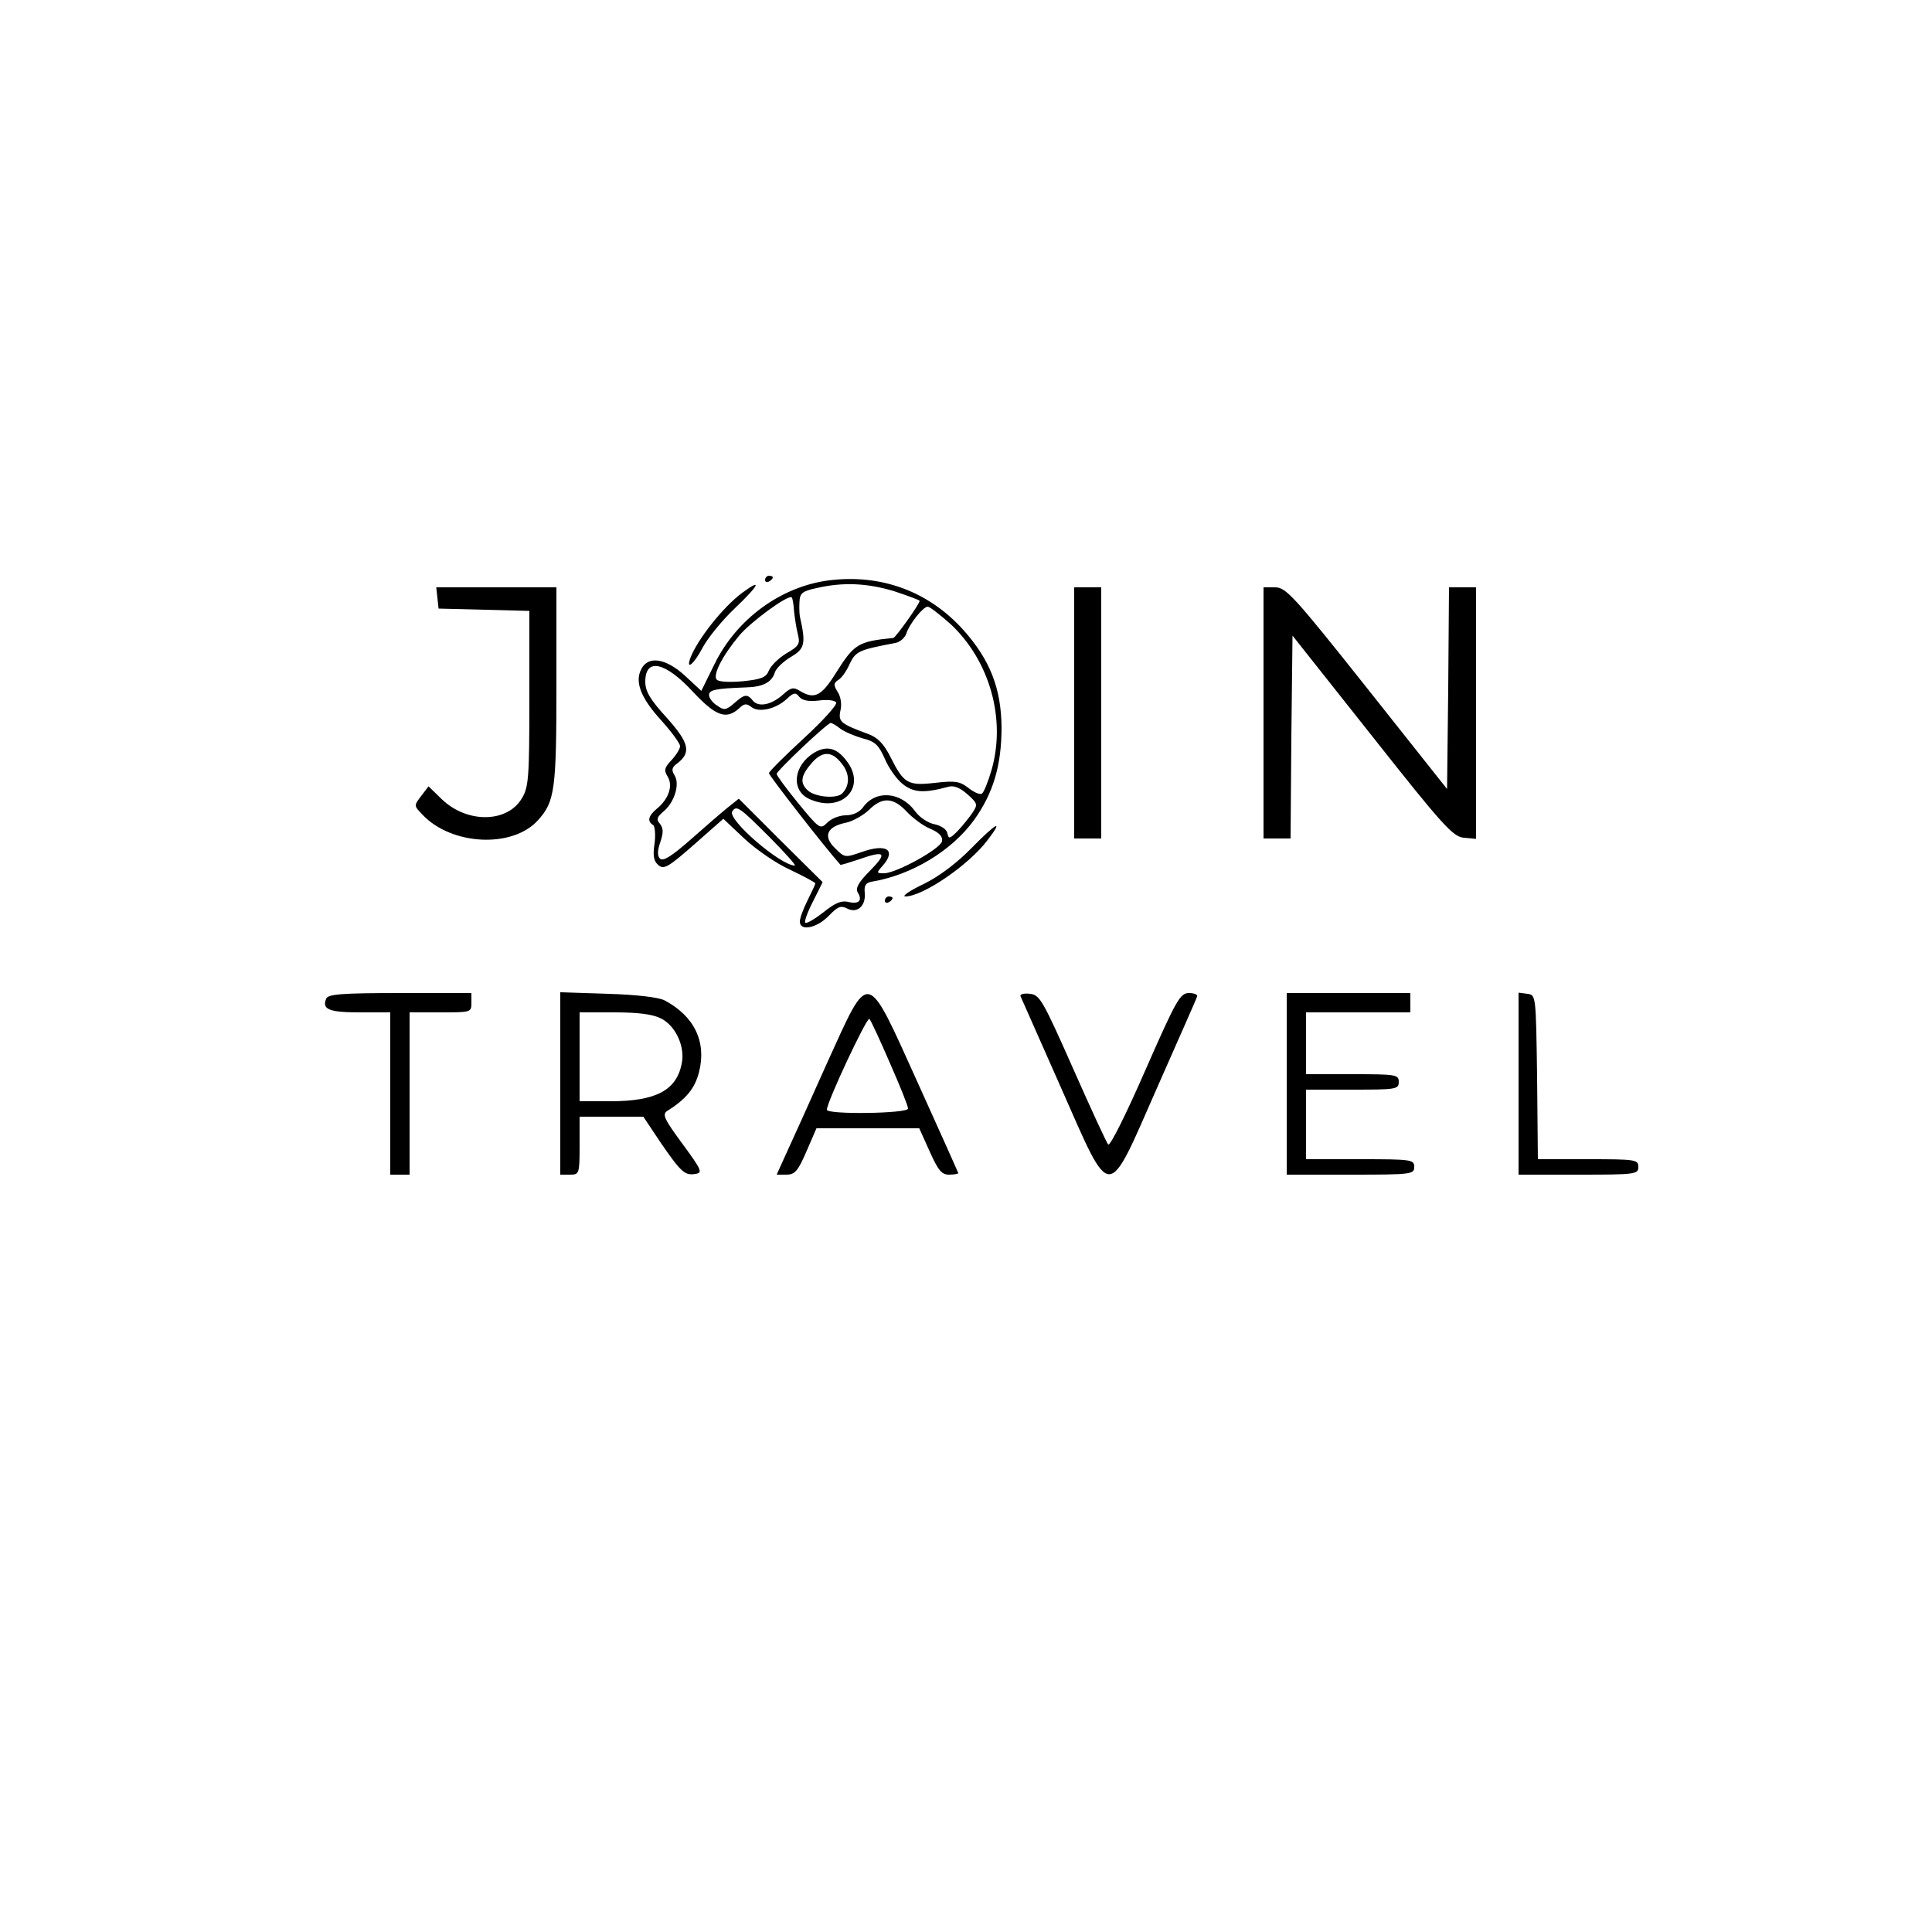 <?xml version="1.0" standalone="no"?>
<!DOCTYPE svg PUBLIC "-//W3C//DTD SVG 20010904//EN"
 "http://www.w3.org/TR/2001/REC-SVG-20010904/DTD/svg10.dtd">
<svg version="1.0" xmlns="http://www.w3.org/2000/svg"
 width="500pt" height="500pt" viewBox="0 0 500 500"
 preserveAspectRatio="xMidYMid meet">

<g transform="translate(0,500) scale(0.1,-0.1)"
fill="#000000" stroke="none">
<path d="M1980 3499 c0 -5 5 -7 10 -4 6 3 10 8 10 11 0 2 -4 4 -10 4 -5 0 -10
-5 -10 -11z"/>
<path d="M2145 3498 c-124 -16 -239 -100 -296 -217 l-34 -69 -42 39 c-49 45
-95 53 -113 18 -18 -33 -2 -75 51 -133 27 -30 49 -60 49 -67 0 -7 -10 -23 -22
-36 -19 -20 -20 -27 -10 -43 14 -23 3 -57 -27 -82 -23 -19 -27 -33 -11 -43 5
-3 7 -25 4 -48 -5 -32 -2 -46 10 -56 14 -12 26 -5 92 53 l76 67 54 -51 c30
-28 83 -65 119 -81 36 -17 65 -33 65 -35 0 -3 -9 -22 -20 -44 -11 -22 -20 -46
-20 -55 0 -26 44 -17 75 15 23 24 31 27 47 19 26 -14 49 6 46 40 -2 19 2 26
17 29 104 17 208 80 266 160 50 70 71 142 71 240 -1 101 -30 175 -100 253 -90
99 -212 144 -347 127z m169 -28 c36 -12 66 -23 66 -25 0 -8 -62 -95 -68 -96
-90 -9 -101 -15 -147 -88 -39 -63 -57 -72 -95 -49 -16 10 -23 9 -42 -8 -30
-28 -64 -35 -79 -18 -15 19 -22 18 -49 -6 -21 -18 -26 -19 -44 -6 -12 7 -21
20 -21 27 0 14 17 17 95 20 44 1 67 13 75 38 3 11 22 29 42 41 36 21 39 34 23
105 -1 6 -2 22 -1 37 1 23 7 28 44 36 69 16 131 13 201 -8z m-259 -52 c2 -18
6 -45 10 -60 6 -24 3 -30 -30 -49 -20 -12 -40 -32 -45 -44 -7 -18 -19 -23 -67
-28 -33 -3 -62 -2 -68 4 -11 11 13 60 58 114 29 35 127 107 136 99 2 -2 5 -18
6 -36z m406 -34 c101 -95 143 -246 105 -377 -9 -31 -20 -58 -25 -61 -5 -3 -20
3 -35 15 -22 17 -34 19 -86 13 -70 -8 -81 -2 -115 66 -17 34 -33 51 -57 60
-73 27 -79 32 -73 61 4 16 1 36 -7 48 -11 18 -11 23 1 31 8 4 22 23 30 42 16
33 24 36 118 54 12 2 24 13 28 23 8 26 44 71 56 71 5 0 32 -21 60 -46z m-667
-175 c58 -62 85 -72 118 -43 14 14 20 14 33 4 19 -15 63 -5 91 21 18 17 23 18
33 5 8 -9 24 -12 50 -9 21 3 41 1 45 -5 3 -6 -34 -47 -84 -93 -49 -45 -90 -86
-90 -90 0 -6 143 -190 185 -237 1 -1 21 5 45 13 71 25 78 19 32 -28 -30 -30
-39 -46 -32 -57 13 -21 2 -31 -25 -24 -18 4 -34 -3 -64 -27 -23 -18 -44 -30
-47 -27 -3 3 6 28 20 55 l25 50 -109 108 -108 108 -30 -24 c-16 -13 -60 -51
-96 -83 -48 -42 -70 -56 -78 -48 -7 7 -7 20 1 43 8 24 8 35 -1 47 -10 11 -8
17 8 31 29 23 44 71 30 94 -9 14 -7 21 5 30 39 29 33 54 -25 119 -44 48 -56
69 -56 94 0 63 52 51 124 -27z m381 -95 c11 -8 37 -19 58 -25 32 -8 41 -17 57
-53 10 -24 31 -53 46 -65 29 -23 56 -24 119 -7 13 4 30 -3 48 -19 27 -24 28
-27 14 -48 -8 -12 -25 -33 -38 -47 -21 -21 -24 -22 -27 -7 -2 11 -16 20 -34
24 -16 3 -39 18 -50 34 -38 51 -103 55 -135 9 -9 -12 -26 -20 -44 -20 -16 0
-37 -8 -48 -19 -18 -18 -20 -17 -75 50 -31 38 -56 72 -56 76 0 8 131 132 140
132 3 0 14 -6 25 -15z m172 -215 c15 -16 43 -37 61 -44 23 -10 32 -20 30 -32
-4 -20 -119 -83 -150 -83 -20 0 -20 1 -5 18 38 42 12 60 -53 37 -43 -15 -44
-15 -69 10 -32 31 -21 56 29 66 18 4 44 19 59 33 34 34 63 33 98 -5z m-357
-64 c41 -41 71 -75 67 -75 -37 0 -175 119 -162 140 11 17 19 11 95 -65z"/>
<path d="M2107 3052 c-54 -33 -61 -98 -12 -120 84 -38 150 31 95 100 -25 33
-51 39 -83 20z m72 -29 c20 -25 21 -55 1 -76 -14 -15 -70 -10 -89 7 -22 20
-19 39 12 74 27 29 51 28 76 -5z"/>
<path d="M1921 3466 c-50 -37 -116 -121 -134 -168 -13 -35 9 -17 32 27 13 24
50 70 83 101 63 60 72 79 19 40z"/>
<path d="M1132 3453 l3 -28 118 -3 117 -3 0 -227 c0 -207 -2 -230 -20 -259
-38 -63 -142 -64 -207 -1 l-34 33 -19 -25 c-19 -25 -19 -25 3 -48 75 -80 233
-88 299 -15 44 48 48 80 48 348 l0 255 -156 0 -155 0 3 -27z"/>
<path d="M2780 3155 l0 -325 35 0 35 0 0 325 0 325 -35 0 -35 0 0 -325z"/>
<path d="M3270 3155 l0 -325 35 0 35 0 2 262 3 263 206 -260 c184 -233 209
-260 237 -263 l32 -3 0 325 0 326 -35 0 -35 0 -2 -261 -3 -261 -207 261 c-189
238 -210 261 -238 261 l-30 0 0 -325z"/>
<path d="M2515 2806 c-38 -39 -84 -74 -125 -94 -36 -17 -57 -32 -47 -32 45 0
164 81 213 146 42 55 24 46 -41 -20z"/>
<path d="M2290 2669 c0 -5 5 -7 10 -4 6 3 10 8 10 11 0 2 -4 4 -10 4 -5 0 -10
-5 -10 -11z"/>
<path d="M844 2415 c-11 -27 7 -35 87 -35 l79 0 0 -210 0 -210 25 0 25 0 0
210 0 210 80 0 c79 0 80 0 80 25 l0 25 -185 0 c-153 0 -187 -3 -191 -15z"/>
<path d="M1450 2196 l0 -236 25 0 c24 0 25 2 25 75 l0 75 83 0 82 0 44 -66
c53 -77 63 -87 91 -82 19 3 16 10 -34 78 -47 64 -53 76 -39 85 49 31 71 58 82
100 20 79 -12 145 -89 186 -15 8 -74 15 -147 17 l-123 4 0 -236z m261 168 c38
-19 63 -74 53 -118 -14 -68 -67 -96 -184 -96 l-80 0 0 115 0 115 90 0 c63 0
100 -5 121 -16z"/>
<path d="M2140 2248 c-45 -101 -93 -207 -106 -235 l-24 -53 25 0 c22 0 30 9
52 60 l26 60 133 0 133 0 27 -60 c22 -49 31 -60 50 -60 13 0 24 2 24 4 0 1
-47 106 -104 232 -136 300 -124 298 -236 52z m163 1 c26 -59 47 -111 47 -118
0 -13 -210 -16 -210 -3 -1 18 104 242 110 235 4 -4 28 -56 53 -114z"/>
<path d="M2641 2422 c2 -5 49 -111 104 -235 133 -301 118 -301 250 -1 55 125
102 230 103 235 2 5 -7 9 -21 9 -23 0 -33 -18 -113 -200 -48 -110 -91 -197
-96 -192 -4 4 -45 93 -91 197 -78 176 -86 190 -111 193 -16 2 -27 -1 -25 -6z"/>
<path d="M3330 2195 l0 -235 165 0 c158 0 165 1 165 20 0 19 -7 20 -140 20
l-140 0 0 90 0 90 120 0 c113 0 120 1 120 20 0 19 -7 20 -120 20 l-120 0 0 80
0 80 135 0 135 0 0 25 0 25 -160 0 -160 0 0 -235z"/>
<path d="M3930 2196 l0 -236 155 0 c148 0 155 1 155 20 0 19 -7 20 -130 20
l-130 0 -2 213 c-3 211 -3 212 -25 215 l-23 3 0 -235z"/>
</g>
</svg>
